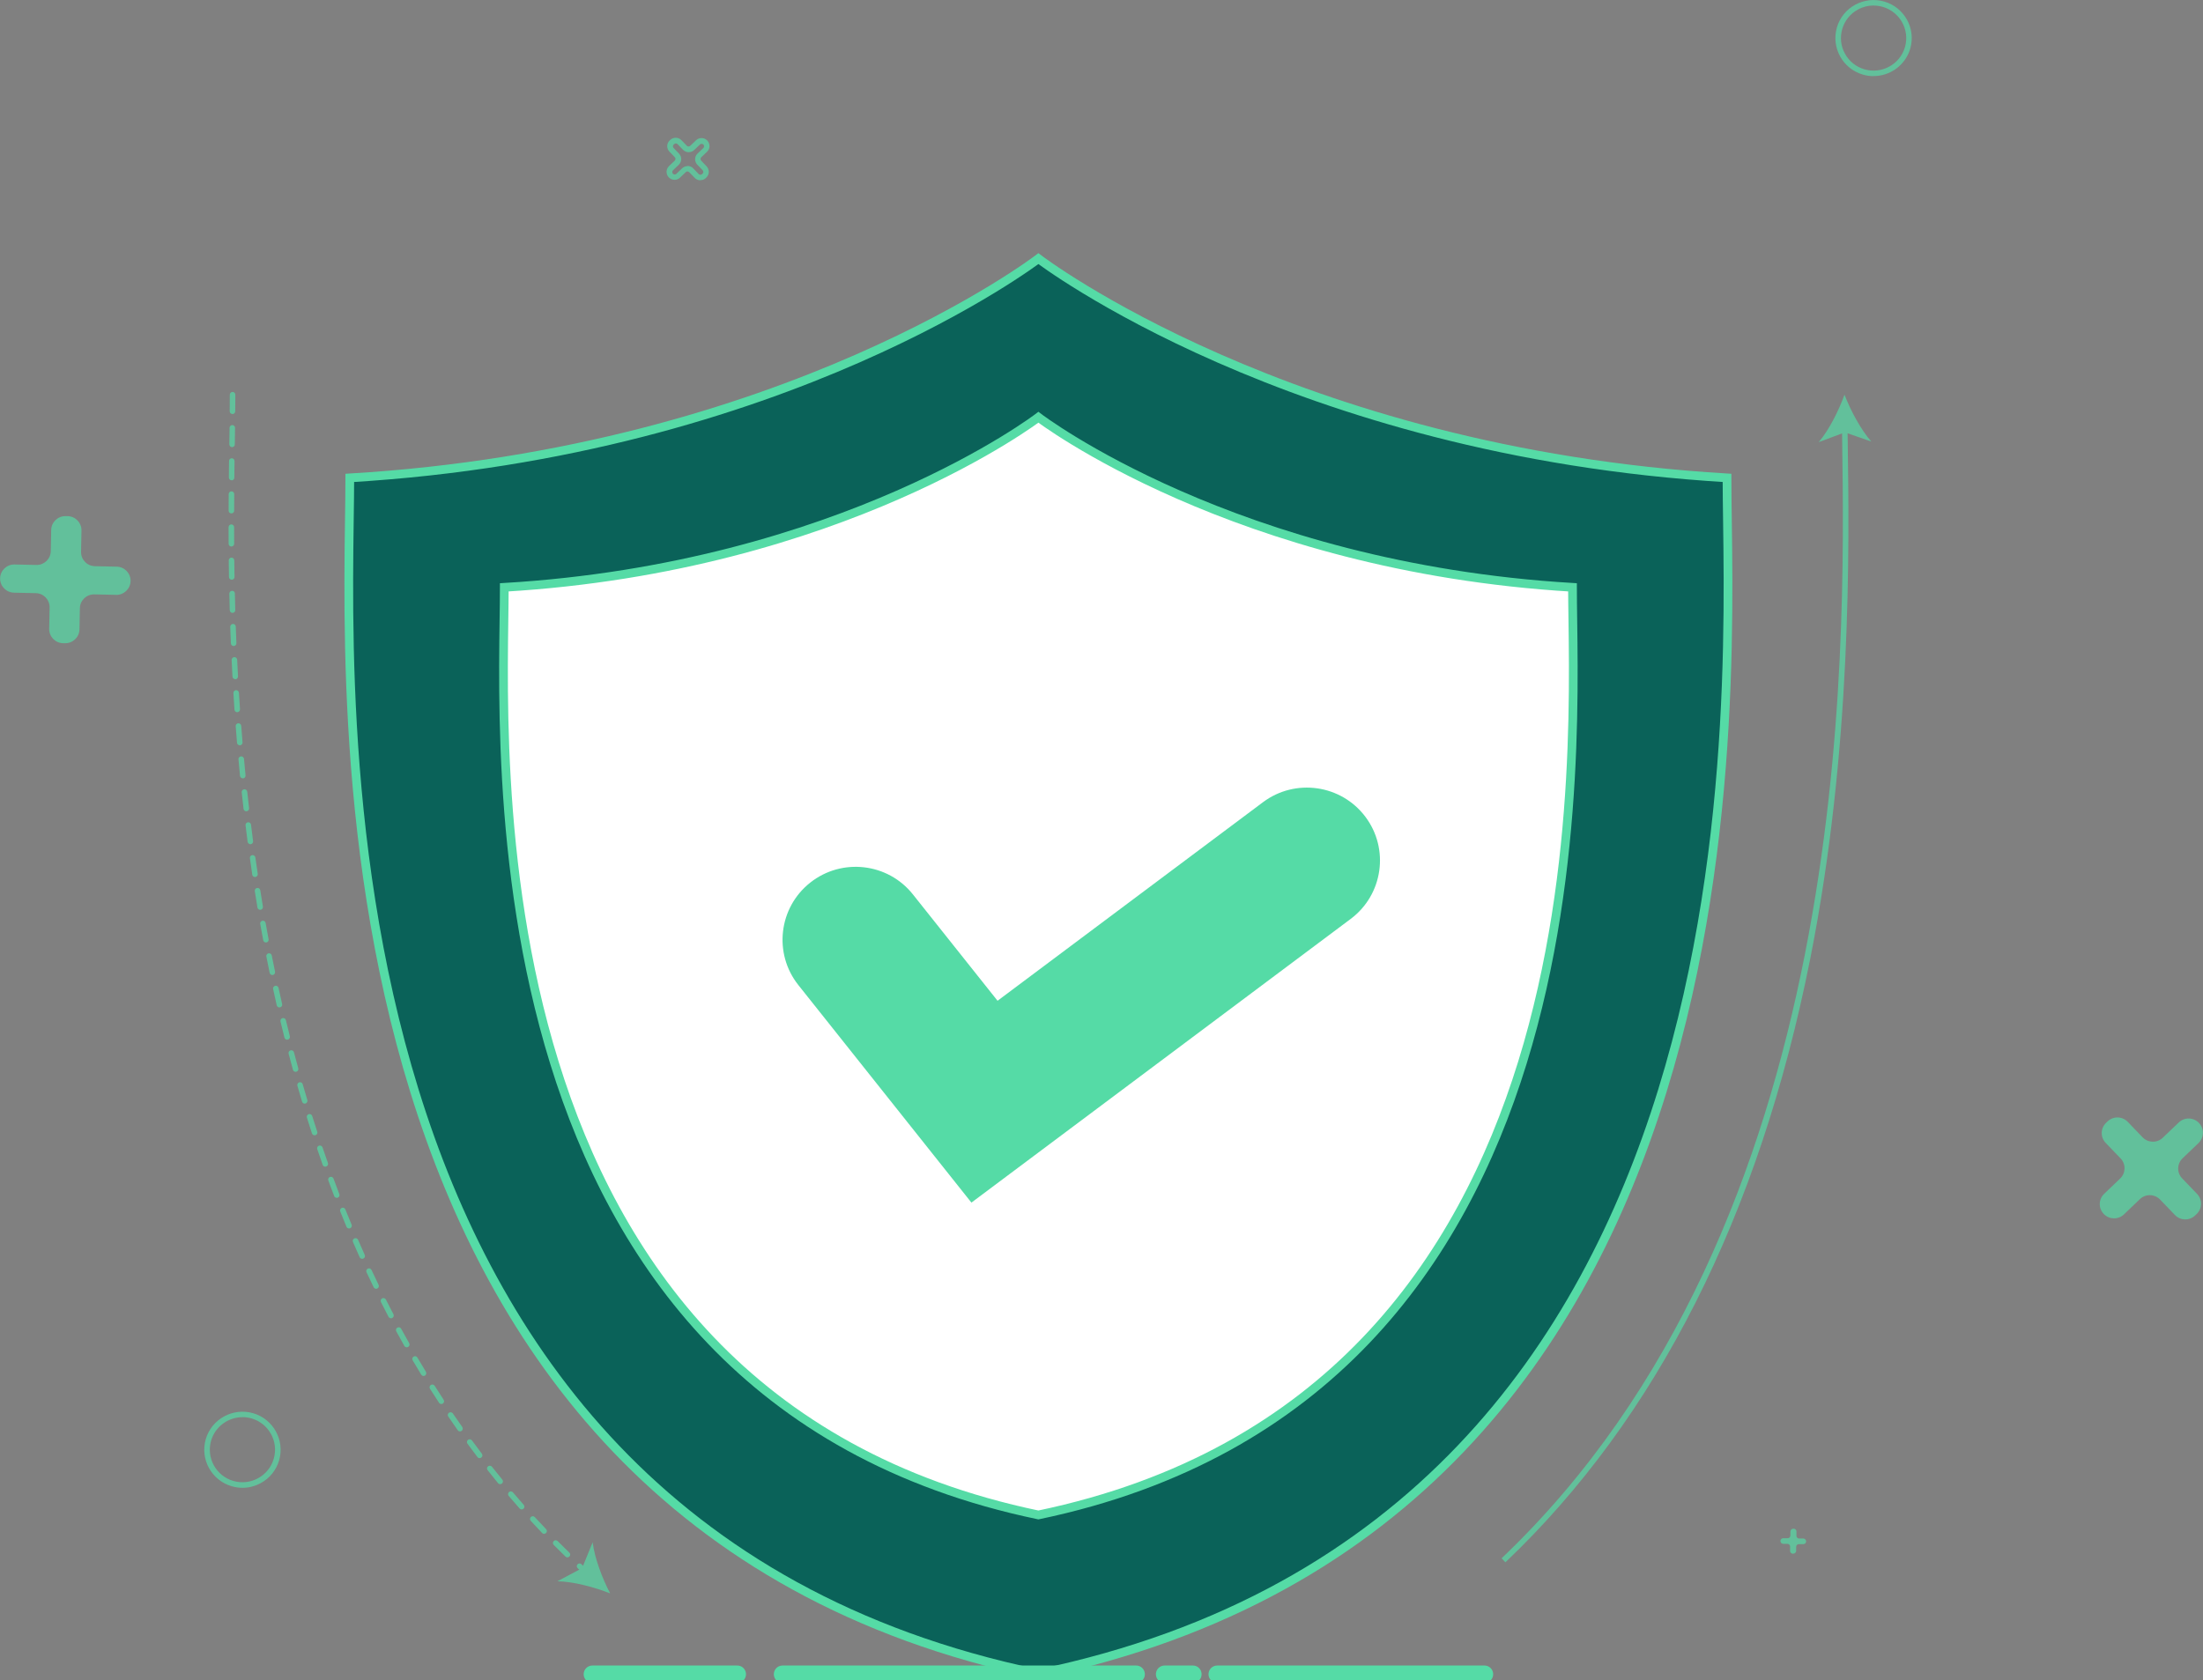 <svg width="253" height="193" viewBox="0 0 253 193" fill="none" xmlns="http://www.w3.org/2000/svg">
<rect x="0" y="0" width="253" height="193" fill="#808080" stroke="none"/>
<g clip-path="url(#clip0_381_4793)">
<path d="M180.591 67.483C141.754 65.175 119.253 47.945 119.253 47.945C119.253 47.945 96.758 65.168 57.914 67.483C57.914 84.888 52.819 160.187 119.253 174.042C185.68 160.187 180.591 84.888 180.591 67.483Z" fill="white"/>
<path d="M198.335 54.896C148.257 51.92 119.253 29.709 119.253 29.709C119.253 29.709 90.248 51.92 40.171 54.896C40.171 77.336 33.606 174.413 119.253 192.278C204.899 174.42 198.335 77.336 198.335 54.896ZM119.253 174.029C52.819 160.173 57.914 84.875 57.914 67.469C96.751 65.161 119.253 47.931 119.253 47.931C119.253 47.931 141.747 65.154 180.591 67.469C180.591 84.875 185.687 160.173 119.253 174.029Z" fill="#0A6259" stroke="#55DBA6" stroke-miterlimit="10"/>
<path d="M111.564 138.151L91.688 113.16C88.806 109.536 89.415 104.265 93.049 101.39C96.683 98.515 101.968 99.122 104.844 102.746L114.562 114.962L145.048 92.15C148.757 89.376 154.021 90.126 156.803 93.824C159.584 97.522 158.833 102.773 155.125 105.554L111.557 138.151H111.564Z" fill="#55DBA6"/>
<g opacity="0.7">
<path d="M241.657 137.132L243.485 135.384C244.141 134.756 244.161 133.717 243.532 133.069L241.827 131.294C241.197 130.64 241.218 129.607 241.874 128.979L242.036 128.824C242.693 128.196 243.728 128.217 244.358 128.871L246.063 130.646C246.692 131.301 247.734 131.321 248.384 130.694L250.211 128.946C250.868 128.318 251.903 128.338 252.532 128.993C253.162 129.647 253.141 130.68 252.485 131.308L250.658 133.056C250.001 133.683 249.981 134.723 250.611 135.371L252.316 137.146C252.945 137.8 252.925 138.833 252.269 139.46L252.099 139.622C251.443 140.25 250.408 140.23 249.778 139.575L248.073 137.8C247.443 137.146 246.401 137.125 245.752 137.753L243.925 139.501C243.268 140.129 242.233 140.108 241.603 139.454C240.974 138.799 240.994 137.76 241.651 137.139L241.657 137.132Z" fill="#55DBA6"/>
<path d="M80.433 20.706H80.413C80.169 20.706 79.939 20.605 79.77 20.422L79.154 19.781C79.1 19.727 79.032 19.7 78.958 19.693C78.85 19.693 78.816 19.72 78.762 19.768L78.099 20.402C77.733 20.753 77.158 20.739 76.806 20.375C76.637 20.2 76.549 19.97 76.549 19.727C76.549 19.484 76.657 19.255 76.826 19.086L77.49 18.452C77.598 18.344 77.605 18.175 77.496 18.06L76.88 17.419C76.528 17.055 76.542 16.481 76.907 16.13L76.968 16.076C77.334 15.732 77.909 15.739 78.261 16.103L78.877 16.744C78.985 16.852 79.161 16.859 79.269 16.751L79.932 16.116C80.108 15.948 80.332 15.853 80.582 15.86C80.826 15.86 81.056 15.961 81.225 16.143C81.394 16.319 81.482 16.548 81.482 16.791C81.482 17.034 81.374 17.264 81.198 17.433L80.535 18.067C80.481 18.121 80.454 18.188 80.454 18.263C80.454 18.337 80.481 18.404 80.528 18.458L81.144 19.099C81.313 19.275 81.401 19.505 81.401 19.747C81.401 19.99 81.299 20.22 81.124 20.389L81.063 20.449C80.893 20.611 80.67 20.699 80.433 20.699V20.706ZM78.958 19.066H78.978C79.222 19.066 79.452 19.167 79.621 19.349L80.237 19.99C80.291 20.044 80.359 20.071 80.433 20.078C80.494 20.078 80.575 20.051 80.629 20.004L80.69 19.943C80.745 19.896 80.772 19.822 80.772 19.754C80.772 19.68 80.745 19.613 80.697 19.558L80.081 18.917C79.912 18.742 79.824 18.512 79.831 18.269C79.831 18.026 79.939 17.797 80.115 17.635L80.778 17.001C80.832 16.947 80.86 16.879 80.86 16.805C80.86 16.731 80.832 16.663 80.785 16.609C80.731 16.555 80.663 16.528 80.589 16.521C80.521 16.521 80.447 16.548 80.393 16.596L79.729 17.23C79.364 17.574 78.789 17.567 78.437 17.203L77.821 16.562C77.713 16.454 77.537 16.447 77.429 16.555L77.368 16.609C77.259 16.717 77.253 16.893 77.361 17.001L77.977 17.642C78.329 18.006 78.315 18.58 77.95 18.931L77.287 19.565C77.232 19.619 77.205 19.687 77.205 19.761C77.205 19.835 77.232 19.903 77.28 19.957C77.334 20.011 77.401 20.038 77.476 20.044C77.544 20.044 77.618 20.017 77.672 19.97L78.335 19.336C78.505 19.174 78.728 19.079 78.965 19.079L78.958 19.066Z" fill="#55DBA6"/>
<path d="M13.344 68.333L10.833 68.279C9.933 68.259 9.189 68.974 9.175 69.865L9.128 72.302C9.107 73.199 8.363 73.908 7.47 73.888H7.24C6.34 73.867 5.629 73.125 5.649 72.227L5.697 69.791C5.717 68.893 5 68.151 4.106 68.138L1.602 68.084C0.702 68.063 -0.008 67.321 0.012 66.43C0.032 65.532 0.777 64.824 1.67 64.844L4.174 64.898C5.074 64.918 5.818 64.203 5.832 63.312L5.879 60.876C5.9 59.978 6.644 59.269 7.537 59.29H7.767C8.667 59.31 9.378 60.052 9.358 60.95L9.31 63.386C9.29 64.284 10.007 65.026 10.901 65.04L13.405 65.094C14.305 65.114 15.015 65.856 14.995 66.747C14.975 67.645 14.23 68.353 13.337 68.34L13.344 68.333Z" fill="#55DBA6"/>
<path d="M215.163 8.747C214.757 8.747 214.351 8.693 213.945 8.571C211.624 7.903 210.284 5.473 210.954 3.159C211.279 2.038 212.023 1.107 213.052 0.547C214.08 -0.014 215.258 -0.148 216.388 0.175C218.709 0.844 220.049 3.273 219.379 5.588C218.824 7.498 217.065 8.74 215.17 8.74L215.163 8.747ZM215.163 0.634C214.54 0.634 213.925 0.79 213.363 1.1C212.483 1.579 211.847 2.376 211.57 3.334C211.292 4.292 211.4 5.305 211.888 6.175C212.368 7.053 213.167 7.687 214.128 7.964C216.104 8.537 218.195 7.397 218.77 5.419C219.345 3.442 218.202 1.363 216.219 0.79C215.874 0.688 215.522 0.641 215.17 0.641L215.163 0.634Z" fill="#55DBA6"/>
<path d="M27.846 170.911C27.433 170.911 27.02 170.85 26.621 170.735C24.3 170.067 22.96 167.637 23.63 165.322C24.306 163.008 26.742 161.671 29.064 162.339C31.385 163.008 32.725 165.437 32.055 167.752C31.73 168.872 30.986 169.804 29.957 170.364C29.301 170.722 28.576 170.911 27.852 170.911H27.846ZM27.846 162.798C26.221 162.798 24.719 163.865 24.245 165.491C23.67 167.469 24.814 169.547 26.797 170.121C27.758 170.398 28.773 170.29 29.646 169.804C30.525 169.325 31.162 168.528 31.439 167.57C32.014 165.592 30.871 163.514 28.888 162.94C28.543 162.839 28.191 162.792 27.846 162.792V162.798Z" fill="#55DBA6"/>
<path d="M67.199 180.818C67.124 180.818 67.043 180.791 66.982 180.737C66.766 180.541 66.549 180.339 66.339 180.143C66.21 180.022 66.204 179.826 66.326 179.698C66.447 179.57 66.644 179.563 66.772 179.684C66.982 179.88 67.199 180.082 67.415 180.278C67.544 180.4 67.55 180.595 67.435 180.724C67.374 180.791 67.287 180.825 67.199 180.825V180.818ZM65.175 178.908C65.094 178.908 65.013 178.881 64.952 178.82C64.492 178.375 64.038 177.93 63.592 177.477C63.47 177.356 63.47 177.153 63.592 177.025C63.713 176.904 63.916 176.904 64.038 177.025C64.485 177.471 64.931 177.916 65.392 178.361C65.52 178.483 65.52 178.685 65.392 178.807C65.331 178.868 65.25 178.901 65.162 178.901L65.175 178.908ZM62.489 176.202C62.407 176.202 62.319 176.168 62.258 176.101C61.819 175.642 61.386 175.176 60.952 174.704C60.831 174.575 60.844 174.373 60.973 174.258C61.101 174.143 61.304 174.15 61.419 174.278C61.846 174.744 62.279 175.203 62.719 175.662C62.84 175.79 62.834 175.993 62.705 176.107C62.644 176.168 62.563 176.195 62.489 176.195V176.202ZM59.91 173.394C59.822 173.394 59.734 173.361 59.673 173.286C59.254 172.807 58.834 172.328 58.422 171.842C58.306 171.707 58.327 171.511 58.455 171.397C58.591 171.282 58.794 171.302 58.902 171.43C59.315 171.909 59.727 172.389 60.147 172.868C60.262 172.996 60.249 173.199 60.12 173.313C60.059 173.367 59.985 173.394 59.91 173.394ZM57.44 170.492C57.346 170.492 57.258 170.452 57.197 170.377C56.791 169.885 56.391 169.385 55.999 168.886C55.891 168.751 55.911 168.548 56.053 168.441C56.188 168.333 56.391 168.353 56.5 168.495C56.892 168.987 57.291 169.487 57.691 169.973C57.799 170.108 57.785 170.31 57.643 170.418C57.582 170.465 57.515 170.492 57.44 170.492ZM55.078 167.502C54.984 167.502 54.889 167.462 54.828 167.374C54.442 166.868 54.063 166.355 53.684 165.842C53.583 165.7 53.61 165.505 53.752 165.397C53.894 165.296 54.09 165.322 54.199 165.464C54.571 165.977 54.95 166.483 55.336 166.989C55.444 167.131 55.417 167.327 55.275 167.435C55.214 167.475 55.146 167.502 55.085 167.502H55.078ZM52.825 164.432C52.723 164.432 52.629 164.384 52.568 164.297C52.202 163.777 51.837 163.251 51.478 162.724C51.377 162.582 51.417 162.38 51.566 162.285C51.708 162.184 51.911 162.225 52.006 162.366C52.365 162.886 52.723 163.413 53.089 163.925C53.19 164.067 53.157 164.27 53.014 164.371C52.96 164.411 52.893 164.432 52.832 164.432H52.825ZM50.68 161.28C50.578 161.28 50.477 161.233 50.416 161.138C50.064 160.605 49.719 160.072 49.38 159.532C49.286 159.383 49.333 159.188 49.482 159.093C49.631 158.999 49.827 159.046 49.922 159.194C50.26 159.728 50.605 160.261 50.95 160.794C51.045 160.942 51.005 161.138 50.856 161.233C50.801 161.266 50.741 161.287 50.68 161.287V161.28ZM48.643 158.061C48.535 158.061 48.433 158.007 48.372 157.905C48.041 157.359 47.716 156.812 47.391 156.265C47.303 156.117 47.35 155.921 47.506 155.833C47.655 155.746 47.851 155.793 47.939 155.948C48.257 156.495 48.582 157.042 48.913 157.581C49.002 157.73 48.954 157.926 48.805 158.02C48.751 158.054 48.697 158.067 48.643 158.067V158.061ZM46.714 154.774C46.606 154.774 46.498 154.713 46.437 154.612C46.125 154.058 45.814 153.498 45.51 152.938C45.428 152.783 45.483 152.594 45.638 152.506C45.794 152.425 45.983 152.479 46.071 152.634C46.376 153.188 46.68 153.741 46.992 154.295C47.08 154.45 47.025 154.639 46.87 154.727C46.822 154.754 46.768 154.767 46.714 154.767V154.774ZM44.901 151.433C44.785 151.433 44.677 151.372 44.616 151.264C44.325 150.704 44.034 150.137 43.75 149.57C43.669 149.415 43.736 149.226 43.892 149.145C44.048 149.064 44.237 149.132 44.319 149.287C44.603 149.847 44.894 150.414 45.185 150.974C45.266 151.129 45.205 151.318 45.049 151.399C45.002 151.426 44.955 151.433 44.901 151.433ZM43.195 148.045C43.08 148.045 42.965 147.978 42.911 147.87C42.633 147.296 42.363 146.722 42.092 146.149C42.018 145.987 42.092 145.798 42.248 145.73C42.41 145.656 42.593 145.73 42.667 145.885C42.931 146.459 43.202 147.026 43.479 147.593C43.554 147.748 43.493 147.944 43.331 148.018C43.283 148.038 43.236 148.052 43.195 148.052V148.045ZM41.591 144.603C41.469 144.603 41.355 144.536 41.3 144.414C41.043 143.834 40.786 143.253 40.536 142.673C40.468 142.511 40.536 142.322 40.705 142.255C40.867 142.187 41.057 142.255 41.124 142.423C41.375 143.004 41.632 143.577 41.889 144.158C41.964 144.32 41.889 144.509 41.727 144.576C41.686 144.596 41.639 144.603 41.598 144.603H41.591ZM40.082 141.121C39.96 141.121 39.839 141.046 39.791 140.925C39.548 140.338 39.311 139.751 39.074 139.164C39.006 139.002 39.087 138.819 39.25 138.752C39.412 138.684 39.602 138.765 39.663 138.927C39.9 139.514 40.136 140.095 40.38 140.682C40.448 140.844 40.373 141.033 40.211 141.094C40.17 141.107 40.13 141.121 40.089 141.121H40.082ZM38.675 137.598C38.546 137.598 38.424 137.524 38.377 137.395C38.147 136.801 37.923 136.207 37.707 135.607C37.646 135.445 37.727 135.263 37.896 135.202C38.059 135.141 38.242 135.222 38.303 135.391C38.526 135.985 38.742 136.579 38.972 137.173C39.033 137.335 38.952 137.517 38.79 137.584C38.749 137.598 38.715 137.605 38.675 137.605V137.598ZM37.355 134.021C37.227 134.021 37.098 133.94 37.057 133.812C36.847 133.211 36.638 132.61 36.435 132.01C36.381 131.841 36.468 131.665 36.631 131.605C36.793 131.551 36.976 131.638 37.037 131.8C37.24 132.401 37.45 132.995 37.66 133.596C37.721 133.764 37.633 133.94 37.463 134.001C37.429 134.014 37.396 134.021 37.355 134.021ZM36.13 130.417C35.995 130.417 35.873 130.329 35.826 130.201C35.629 129.594 35.433 128.986 35.244 128.385C35.19 128.217 35.284 128.041 35.453 127.987C35.623 127.933 35.799 128.028 35.853 128.196C36.042 128.797 36.232 129.405 36.435 130.005C36.489 130.174 36.401 130.349 36.232 130.403C36.198 130.417 36.164 130.417 36.13 130.417ZM34.993 126.779C34.858 126.779 34.729 126.691 34.689 126.55C34.506 125.942 34.33 125.328 34.154 124.721C34.107 124.552 34.202 124.377 34.371 124.329C34.54 124.282 34.716 124.377 34.763 124.545C34.939 125.153 35.115 125.76 35.298 126.368C35.345 126.536 35.25 126.712 35.081 126.766C35.054 126.772 35.02 126.779 34.993 126.779ZM33.944 123.121C33.802 123.121 33.674 123.027 33.64 122.885C33.471 122.271 33.308 121.657 33.146 121.043C33.098 120.874 33.2 120.698 33.376 120.658C33.545 120.617 33.721 120.712 33.762 120.887C33.924 121.501 34.087 122.109 34.256 122.723C34.303 122.892 34.202 123.067 34.032 123.115C34.005 123.121 33.978 123.128 33.951 123.128L33.944 123.121ZM32.977 119.436C32.834 119.436 32.706 119.342 32.665 119.193C32.51 118.572 32.361 117.958 32.212 117.337C32.171 117.169 32.28 116.993 32.449 116.953C32.618 116.912 32.794 117.02 32.834 117.189C32.983 117.803 33.132 118.417 33.288 119.038C33.328 119.207 33.227 119.382 33.058 119.423C33.031 119.423 33.004 119.43 32.983 119.43L32.977 119.436ZM32.09 115.731C31.948 115.731 31.813 115.63 31.779 115.481C31.637 114.861 31.495 114.24 31.366 113.619C31.325 113.45 31.441 113.281 31.61 113.241C31.786 113.2 31.948 113.315 31.989 113.484C32.124 114.105 32.259 114.719 32.401 115.34C32.442 115.508 32.334 115.684 32.165 115.718C32.138 115.718 32.117 115.724 32.097 115.724L32.09 115.731ZM31.278 112.006C31.129 112.006 31.001 111.904 30.967 111.749C30.838 111.122 30.71 110.501 30.588 109.88C30.554 109.711 30.669 109.542 30.838 109.509C31.014 109.475 31.177 109.59 31.21 109.758C31.332 110.379 31.461 111 31.589 111.621C31.623 111.79 31.515 111.958 31.346 111.999C31.325 111.999 31.305 111.999 31.278 111.999V112.006ZM30.54 108.267C30.392 108.267 30.256 108.159 30.229 108.01C30.114 107.383 29.999 106.755 29.884 106.134C29.85 105.959 29.965 105.797 30.141 105.77C30.31 105.736 30.48 105.851 30.507 106.026C30.615 106.647 30.73 107.275 30.845 107.896C30.879 108.071 30.764 108.233 30.588 108.267C30.567 108.267 30.547 108.267 30.527 108.267H30.54ZM29.877 104.514C29.722 104.514 29.593 104.406 29.566 104.251C29.458 103.624 29.356 102.996 29.261 102.368C29.234 102.193 29.356 102.031 29.525 102.004C29.695 101.977 29.864 102.091 29.891 102.267C29.992 102.888 30.094 103.516 30.195 104.143C30.222 104.319 30.107 104.481 29.931 104.508C29.911 104.508 29.898 104.508 29.877 104.508V104.514ZM29.282 100.748C29.126 100.748 28.991 100.634 28.97 100.478C28.876 99.851 28.788 99.216 28.7 98.589C28.673 98.413 28.794 98.251 28.97 98.231C29.14 98.204 29.302 98.326 29.329 98.501C29.417 99.129 29.505 99.756 29.6 100.384C29.627 100.559 29.505 100.721 29.336 100.742C29.322 100.742 29.302 100.742 29.288 100.742L29.282 100.748ZM28.754 96.976C28.598 96.976 28.463 96.861 28.436 96.699C28.355 96.065 28.273 95.437 28.199 94.809C28.179 94.634 28.3 94.479 28.476 94.458C28.646 94.431 28.808 94.56 28.828 94.735C28.903 95.363 28.984 95.99 29.065 96.625C29.085 96.8 28.964 96.956 28.788 96.983C28.774 96.983 28.761 96.983 28.747 96.983L28.754 96.976ZM28.287 93.196C28.125 93.196 27.989 93.075 27.969 92.913C27.894 92.278 27.827 91.644 27.759 91.016C27.739 90.841 27.867 90.686 28.043 90.665C28.212 90.645 28.375 90.773 28.395 90.949C28.463 91.577 28.531 92.204 28.605 92.839C28.625 93.014 28.497 93.169 28.328 93.19C28.314 93.19 28.3 93.19 28.294 93.19L28.287 93.196ZM27.881 89.41C27.718 89.41 27.583 89.289 27.563 89.127C27.502 88.492 27.441 87.858 27.387 87.23C27.373 87.055 27.502 86.9 27.678 86.886C27.84 86.873 28.009 87.001 28.023 87.176C28.077 87.804 28.138 88.438 28.199 89.073C28.212 89.248 28.091 89.403 27.915 89.417C27.901 89.417 27.894 89.417 27.881 89.417V89.41ZM27.536 85.617C27.373 85.617 27.231 85.489 27.218 85.327C27.164 84.693 27.116 84.058 27.069 83.424C27.055 83.248 27.184 83.1 27.36 83.086C27.536 83.073 27.685 83.201 27.705 83.377C27.752 84.004 27.8 84.639 27.854 85.273C27.867 85.449 27.739 85.604 27.563 85.617C27.556 85.617 27.543 85.617 27.536 85.617ZM27.245 81.818C27.082 81.818 26.94 81.689 26.927 81.521C26.886 80.879 26.846 80.245 26.805 79.618C26.791 79.442 26.927 79.293 27.103 79.28C27.272 79.273 27.427 79.401 27.441 79.577C27.482 80.205 27.522 80.839 27.563 81.473C27.576 81.649 27.441 81.797 27.265 81.811C27.258 81.811 27.252 81.811 27.245 81.811V81.818ZM27.015 78.018C26.846 78.018 26.703 77.89 26.697 77.721C26.663 77.08 26.629 76.445 26.602 75.818C26.595 75.642 26.73 75.494 26.906 75.487C27.076 75.48 27.231 75.615 27.238 75.791C27.265 76.418 27.299 77.053 27.333 77.694C27.34 77.87 27.211 78.018 27.035 78.031C27.035 78.031 27.021 78.031 27.015 78.031V78.018ZM26.832 74.212C26.663 74.212 26.521 74.077 26.514 73.908C26.487 73.267 26.467 72.632 26.439 72.005C26.439 71.829 26.568 71.681 26.744 71.674C26.92 71.654 27.069 71.802 27.076 71.978C27.096 72.605 27.123 73.24 27.15 73.881C27.157 74.056 27.021 74.205 26.846 74.212C26.846 74.212 26.839 74.212 26.832 74.212ZM26.703 70.405C26.534 70.405 26.392 70.27 26.385 70.095C26.365 69.454 26.352 68.819 26.338 68.192C26.338 68.016 26.473 67.874 26.649 67.868C26.846 67.868 26.974 68.002 26.974 68.178C26.988 68.806 27.008 69.44 27.021 70.081C27.021 70.257 26.886 70.405 26.71 70.405H26.703ZM26.615 66.599C26.439 66.599 26.297 66.457 26.297 66.288C26.284 65.64 26.277 65.006 26.27 64.378C26.27 64.203 26.412 64.061 26.582 64.054C26.751 64.048 26.9 64.196 26.906 64.372C26.913 64.999 26.92 65.634 26.933 66.275C26.933 66.45 26.798 66.592 26.622 66.599H26.615ZM26.575 62.786C26.399 62.786 26.257 62.644 26.257 62.468C26.257 61.821 26.257 61.186 26.25 60.558C26.25 60.383 26.392 60.241 26.568 60.241C26.744 60.241 26.886 60.383 26.886 60.558C26.886 61.179 26.886 61.814 26.893 62.462C26.893 62.637 26.751 62.779 26.575 62.779V62.786ZM26.575 58.979C26.399 58.979 26.257 58.837 26.257 58.662C26.257 58.014 26.257 57.38 26.264 56.759C26.264 56.583 26.406 56.441 26.582 56.441C26.758 56.441 26.9 56.583 26.9 56.759C26.9 57.38 26.893 58.014 26.893 58.662C26.893 58.837 26.751 58.979 26.575 58.979ZM26.602 55.173C26.426 55.173 26.284 55.031 26.284 54.855C26.284 54.201 26.297 53.566 26.304 52.952C26.304 52.777 26.446 52.642 26.622 52.642C26.798 52.642 26.94 52.79 26.933 52.966C26.927 53.58 26.92 54.214 26.913 54.869C26.913 55.044 26.771 55.186 26.595 55.186L26.602 55.173ZM26.649 51.366C26.473 51.366 26.331 51.218 26.338 51.042L26.365 49.139C26.365 48.964 26.507 48.829 26.683 48.829C26.859 48.829 27.001 48.977 26.994 49.153L26.967 51.056C26.967 51.231 26.825 51.366 26.649 51.366ZM26.697 47.56C26.521 47.56 26.379 47.411 26.379 47.243C26.385 46.568 26.392 45.933 26.392 45.34C26.392 45.164 26.534 45.022 26.71 45.022C26.886 45.022 27.028 45.164 27.028 45.34C27.028 45.933 27.028 46.568 27.015 47.249C27.015 47.425 26.873 47.567 26.697 47.567V47.56Z" fill="#55DBA6"/>
<path d="M70.073 183.039C68.28 182.33 65.85 181.675 64.01 181.648L66.852 180.136L68.063 177.167C68.287 178.996 69.18 181.338 70.073 183.039Z" fill="#55DBA6"/>
<path d="M172.887 179.468L172.447 179.009C212.821 140.588 211.907 75.258 211.562 50.664L211.542 49.166H212.178L212.198 50.651C212.374 62.974 212.692 85.914 207.901 110.103C202.054 139.582 190.279 162.92 172.887 179.468Z" fill="#55DBA6"/>
<path d="M211.827 45.333C212.518 47.128 213.688 49.348 214.913 50.725L211.875 49.666L208.863 50.793C210.061 49.396 211.178 47.142 211.827 45.333Z" fill="#55DBA6"/>
<path d="M207.097 177.383H206.603C206.427 177.369 206.278 177.511 206.278 177.687V178.166C206.264 178.341 206.115 178.483 205.939 178.476H205.892C205.716 178.476 205.574 178.328 205.581 178.152V177.673C205.594 177.498 205.452 177.349 205.276 177.349H204.782C204.606 177.336 204.464 177.187 204.471 177.012C204.471 176.836 204.62 176.695 204.796 176.701H205.29C205.466 176.715 205.615 176.573 205.615 176.398V175.918C205.628 175.743 205.777 175.601 205.953 175.608H206C206.176 175.608 206.318 175.756 206.312 175.932V176.411C206.298 176.587 206.44 176.735 206.616 176.735H207.11C207.286 176.748 207.428 176.897 207.421 177.072C207.421 177.248 207.273 177.39 207.097 177.383Z" fill="#55DBA6"/>
</g>
<path d="M68.031 192.325H84.672" stroke="#55DBA6" stroke-width="2" stroke-linecap="round" stroke-linejoin="round"/>
<path d="M133.748 192.325H136.996" stroke="#55DBA6" stroke-width="2" stroke-linecap="round" stroke-linejoin="round"/>
<path d="M89.869 192.325H130.479" stroke="#55DBA6" stroke-width="2" stroke-linecap="round" stroke-linejoin="round"/>
<path d="M139.791 192.325H170.48" stroke="#55DBA6" stroke-width="2" stroke-linecap="round" stroke-linejoin="round"/>
</g>
<defs>
<clipPath id="clip0_381_4793">
<rect width="253" height="193" fill="white"/>
</clipPath>
</defs>
</svg>
